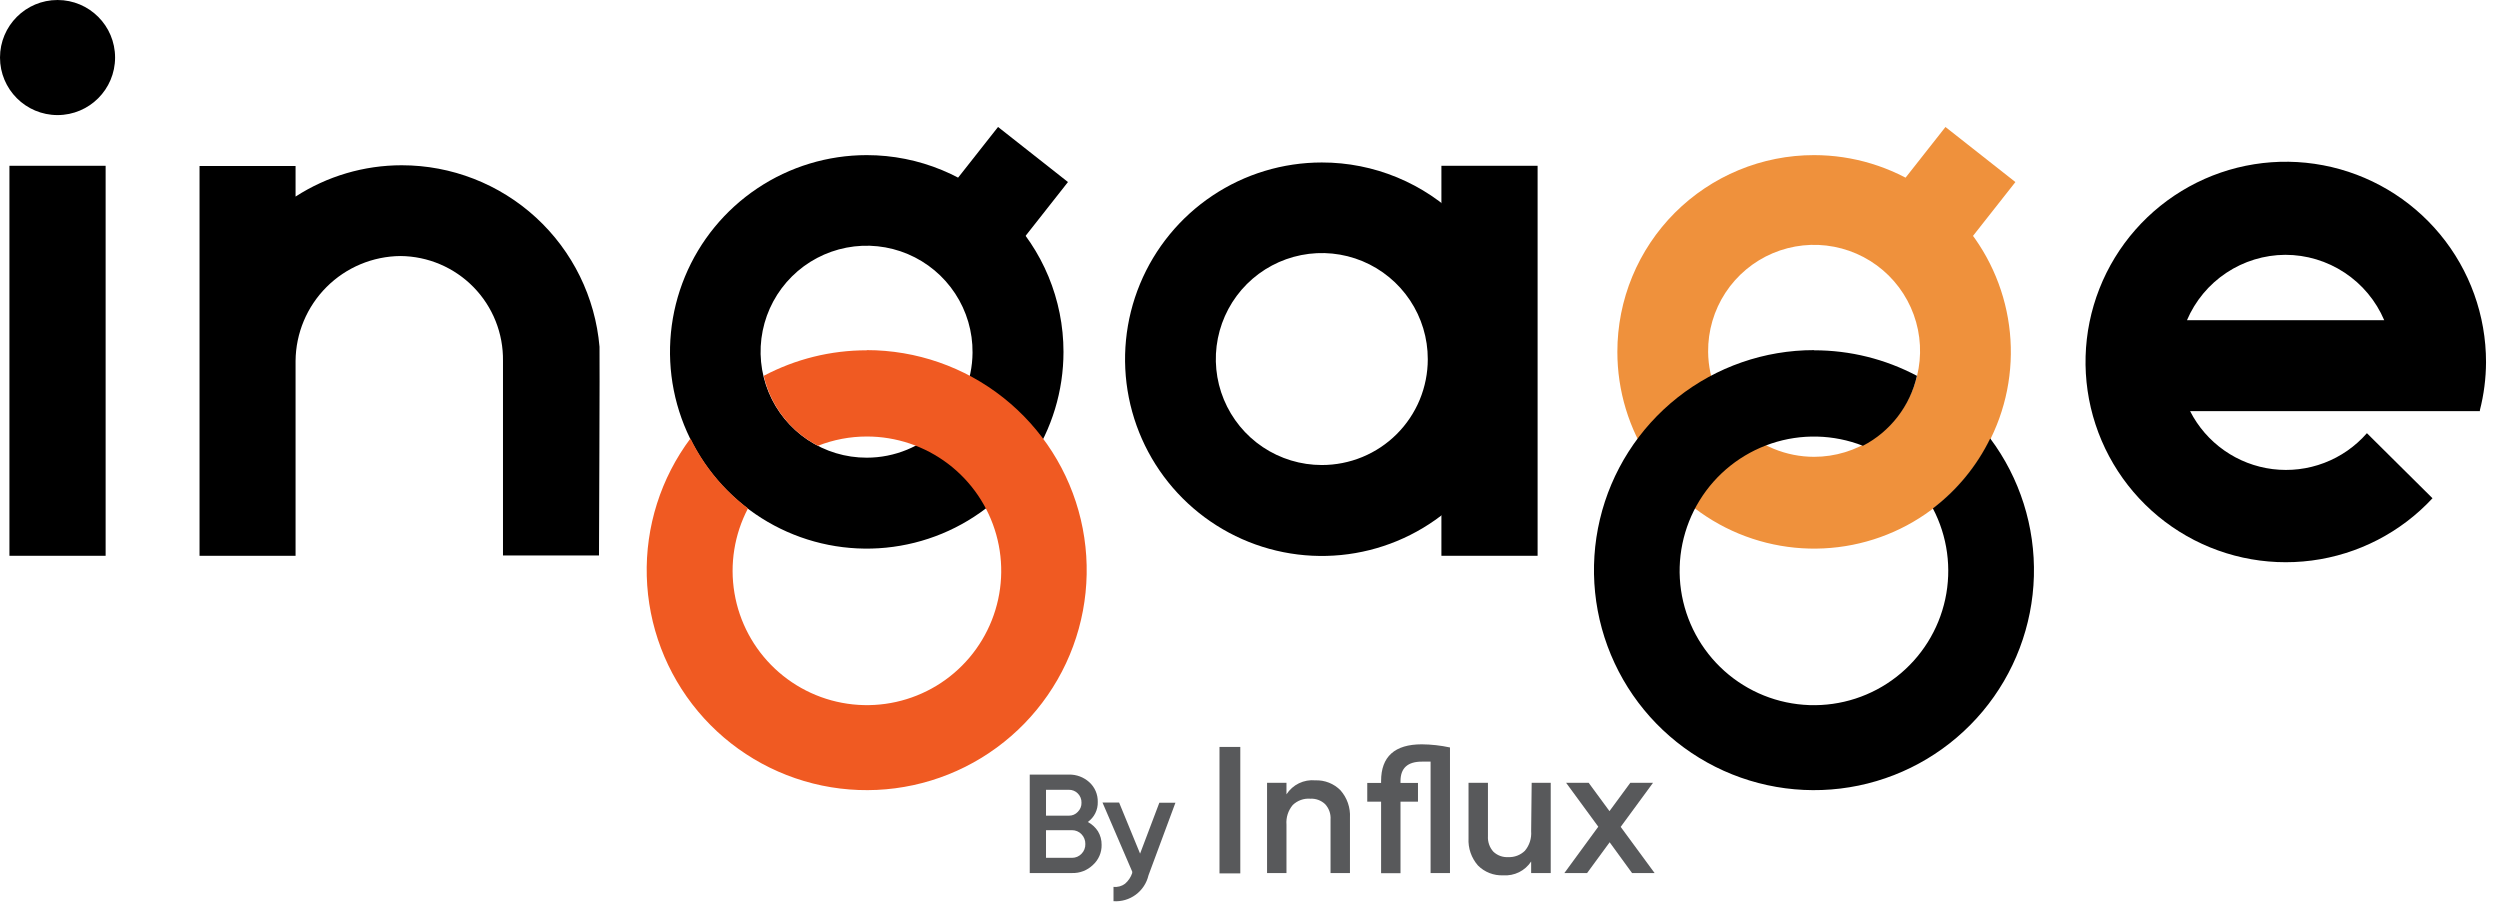 <svg width="124" height="45" viewBox="0 0 124 45" fill="none" xmlns="http://www.w3.org/2000/svg">
<path d="M2.854 5.708C4.43 5.708 5.708 4.43 5.708 2.854C5.708 1.278 4.43 0 2.854 0C1.278 0 0 1.278 0 2.854C0 4.43 1.278 5.708 2.854 5.708Z" fill="black"/>
<path d="M96.495 6.299L93.222 10.456L96.69 13.187L99.964 9.03L96.495 6.299Z" fill="#EF913C"/>
<path d="M53.955 40.77C54.159 40.877 54.332 41.036 54.458 41.23C54.581 41.434 54.644 41.668 54.64 41.906C54.644 42.094 54.607 42.28 54.532 42.452C54.457 42.624 54.346 42.779 54.206 42.904C54.069 43.036 53.908 43.139 53.73 43.208C53.553 43.276 53.364 43.309 53.174 43.303H51.075V38.419H53.018C53.393 38.411 53.756 38.548 54.033 38.801C54.167 38.923 54.275 39.074 54.346 39.241C54.418 39.409 54.453 39.59 54.449 39.772C54.456 39.966 54.414 40.159 54.328 40.333C54.242 40.508 54.113 40.657 53.955 40.77ZM53.018 39.174H51.882V40.457H53.018C53.101 40.459 53.183 40.443 53.26 40.41C53.336 40.377 53.404 40.328 53.46 40.267C53.52 40.208 53.567 40.138 53.598 40.06C53.63 39.983 53.645 39.899 53.642 39.816C53.645 39.73 53.63 39.646 53.599 39.567C53.567 39.488 53.52 39.416 53.46 39.356C53.403 39.297 53.334 39.25 53.258 39.219C53.182 39.187 53.1 39.172 53.018 39.174ZM53.174 42.548C53.261 42.548 53.348 42.531 53.429 42.497C53.509 42.462 53.582 42.412 53.642 42.349C53.706 42.285 53.755 42.209 53.788 42.125C53.821 42.042 53.836 41.952 53.833 41.863C53.835 41.773 53.819 41.684 53.786 41.601C53.754 41.517 53.705 41.441 53.642 41.377C53.582 41.313 53.509 41.263 53.429 41.229C53.348 41.194 53.261 41.177 53.174 41.177H51.882V42.548H53.174Z" fill="#58595B"/>
<path d="M57.503 39.816H58.301L56.965 43.416C56.875 43.801 56.651 44.141 56.334 44.376C56.016 44.612 55.624 44.726 55.23 44.699V43.988C55.434 44.012 55.639 43.956 55.803 43.832C55.967 43.691 56.09 43.508 56.158 43.303V43.233L54.684 39.807H55.508L56.548 42.34L57.503 39.816Z" fill="#58595B"/>
<path d="M60.487 37.048H61.519V43.32H60.487V37.048Z" fill="#58595B"/>
<path d="M65.24 38.705C65.471 38.696 65.702 38.736 65.917 38.821C66.132 38.906 66.327 39.035 66.489 39.2C66.817 39.572 66.985 40.058 66.958 40.553V43.303H65.995V40.648C66.005 40.51 65.986 40.37 65.94 40.239C65.893 40.107 65.821 39.987 65.726 39.885C65.628 39.792 65.512 39.721 65.385 39.674C65.258 39.628 65.123 39.608 64.989 39.616C64.83 39.603 64.671 39.625 64.521 39.679C64.372 39.733 64.235 39.818 64.121 39.928C63.893 40.199 63.781 40.548 63.809 40.9V43.303H62.846V38.827H63.809V39.399C63.961 39.163 64.174 38.974 64.427 38.851C64.68 38.729 64.961 38.678 65.24 38.705Z" fill="#58595B"/>
<path d="M70.523 36.918C70.992 36.923 71.46 36.975 71.919 37.074V43.303H70.957V37.777H70.523C69.82 37.777 69.465 38.098 69.465 38.74V38.835H70.332V39.764H69.465V43.311H68.502V39.764H67.816V38.835H68.502V38.74C68.502 37.526 69.178 36.918 70.523 36.918Z" fill="#58595B"/>
<path d="M75.971 38.827H76.916V43.303H75.945V42.73C75.795 42.958 75.588 43.141 75.344 43.262C75.1 43.382 74.828 43.435 74.557 43.416C74.326 43.426 74.096 43.388 73.881 43.304C73.666 43.221 73.47 43.093 73.308 42.93C72.98 42.557 72.812 42.072 72.839 41.576V38.827H73.802V41.472C73.793 41.612 73.813 41.753 73.859 41.885C73.905 42.018 73.977 42.14 74.071 42.244C74.169 42.337 74.285 42.409 74.412 42.455C74.538 42.501 74.673 42.521 74.808 42.513C74.96 42.52 75.111 42.495 75.252 42.442C75.394 42.388 75.523 42.306 75.632 42.201C75.86 41.931 75.972 41.582 75.945 41.23L75.971 38.827Z" fill="#58595B"/>
<path d="M82.068 43.303H80.95L79.839 41.776L78.72 43.303H77.593L79.275 41.004L77.679 38.827H78.798L79.83 40.232L80.863 38.827H81.99L80.386 41.013L82.068 43.303Z" fill="#58595B"/>
<path d="M5.239 8.223H0.468V27.567H5.239V8.223Z" fill="black"/>
<path d="M76.265 8.223H71.494V27.567H76.265V8.223Z" fill="black"/>
<path d="M42.99 7.694C41.06 7.694 39.174 8.267 37.569 9.339C35.964 10.411 34.713 11.935 33.974 13.719C33.236 15.502 33.043 17.464 33.419 19.357C33.796 21.25 34.725 22.989 36.09 24.353C37.455 25.718 39.194 26.648 41.087 27.024C42.98 27.401 44.942 27.207 46.725 26.469C48.508 25.73 50.032 24.479 51.105 22.875C52.177 21.27 52.749 19.383 52.749 17.453C52.749 14.865 51.721 12.383 49.891 10.553C48.061 8.722 45.579 7.694 42.99 7.694ZM42.99 22.701C41.948 22.703 40.929 22.395 40.062 21.816C39.196 21.237 38.52 20.413 38.123 19.45C37.725 18.486 37.623 17.427 37.829 16.405C38.035 15.383 38.54 14.446 39.28 13.712C40.02 12.978 40.962 12.481 41.985 12.283C43.009 12.085 44.068 12.196 45.028 12.602C45.988 13.008 46.806 13.69 47.377 14.561C47.949 15.432 48.249 16.454 48.238 17.496C48.227 18.881 47.669 20.204 46.686 21.179C45.703 22.154 44.375 22.701 42.99 22.701Z" fill="black"/>
<path d="M42.99 17.375C41.209 17.373 39.455 17.808 37.881 18.641C38.05 19.381 38.377 20.074 38.842 20.674C39.306 21.273 39.896 21.764 40.57 22.111C41.341 21.807 42.162 21.651 42.99 21.651C44.446 21.649 45.862 22.124 47.022 23.003C48.182 23.882 49.022 25.117 49.414 26.518C49.807 27.92 49.729 29.412 49.193 30.765C48.658 32.118 47.694 33.259 46.449 34.013C45.203 34.766 43.746 35.091 42.298 34.938C40.851 34.785 39.494 34.163 38.434 33.165C37.374 32.168 36.669 30.851 36.429 29.415C36.188 27.98 36.424 26.505 37.1 25.216C35.891 24.299 34.914 23.11 34.247 21.747C32.776 23.715 32.012 26.123 32.08 28.579C32.148 31.035 33.042 33.397 34.619 35.282C36.196 37.166 38.363 38.463 40.769 38.963C43.175 39.463 45.679 39.136 47.876 38.035C50.073 36.934 51.834 35.124 52.875 32.898C53.915 30.672 54.173 28.16 53.608 25.768C53.043 23.377 51.687 21.246 49.76 19.721C47.833 18.197 45.448 17.367 42.99 17.366V17.375Z" fill="#F05A22"/>
<path d="M49.503 6.297L46.229 10.454L49.698 13.186L52.971 9.029L49.503 6.297Z" fill="black"/>
<path d="M65.561 8.059C63.631 8.059 61.744 8.631 60.14 9.703C58.535 10.775 57.284 12.3 56.545 14.083C55.807 15.866 55.614 17.828 55.99 19.721C56.367 21.614 57.296 23.353 58.661 24.718C60.026 26.082 61.764 27.012 63.657 27.388C65.55 27.765 67.513 27.572 69.296 26.833C71.079 26.095 72.603 24.844 73.675 23.239C74.748 21.634 75.32 19.747 75.32 17.817C75.321 16.535 75.069 15.266 74.579 14.081C74.089 12.897 73.371 11.821 72.464 10.914C71.558 10.008 70.481 9.289 69.297 8.799C68.112 8.309 66.843 8.057 65.561 8.059ZM65.561 23.065C64.521 23.065 63.505 22.757 62.64 22.179C61.775 21.601 61.102 20.779 60.704 19.818C60.306 18.857 60.203 17.8 60.406 16.78C60.61 15.76 61.111 14.823 61.847 14.088C62.583 13.354 63.521 12.854 64.541 12.652C65.561 12.45 66.618 12.555 67.579 12.954C68.539 13.354 69.36 14.029 69.936 14.894C70.513 15.76 70.82 16.777 70.818 17.817C70.818 18.507 70.682 19.19 70.418 19.828C70.153 20.465 69.766 21.044 69.278 21.531C68.79 22.019 68.21 22.405 67.572 22.668C66.934 22.931 66.251 23.066 65.561 23.065Z" fill="black"/>
<path d="M80.221 17.453C80.221 19.383 80.793 21.27 81.865 22.875C82.938 24.479 84.462 25.73 86.245 26.469C88.028 27.207 89.99 27.401 91.883 27.024C93.776 26.648 95.515 25.718 96.88 24.353C98.245 22.989 99.174 21.25 99.551 19.357C99.927 17.464 99.734 15.502 98.995 13.719C98.257 11.935 97.006 10.411 95.401 9.339C93.796 8.267 91.91 7.694 89.98 7.694C88.698 7.693 87.428 7.945 86.244 8.435C85.059 8.925 83.983 9.644 83.076 10.55C82.17 11.456 81.451 12.533 80.961 13.717C80.471 14.902 80.22 16.171 80.221 17.453ZM84.723 17.453C84.713 16.411 85.012 15.39 85.583 14.518C86.155 13.647 86.972 12.965 87.931 12.559C88.891 12.154 89.95 12.042 90.973 12.239C91.996 12.436 92.937 12.932 93.678 13.665C94.418 14.399 94.924 15.335 95.131 16.356C95.338 17.377 95.237 18.437 94.841 19.4C94.445 20.364 93.771 21.188 92.905 21.768C92.04 22.348 91.021 22.658 89.98 22.658C88.594 22.658 87.265 22.111 86.281 21.136C85.296 20.162 84.737 18.838 84.723 17.453Z" fill="#EF913C"/>
<path d="M89.98 17.375C91.758 17.373 93.509 17.808 95.08 18.641C94.913 19.38 94.586 20.073 94.123 20.672C93.66 21.271 93.072 21.763 92.4 22.111C90.945 21.542 89.338 21.502 87.857 21.998C86.376 22.494 85.116 23.494 84.298 24.824C83.48 26.154 83.154 27.73 83.379 29.275C83.605 30.82 84.365 32.237 85.529 33.279C86.693 34.321 88.185 34.92 89.746 34.973C91.307 35.026 92.837 34.529 94.068 33.569C95.3 32.608 96.155 31.246 96.484 29.719C96.813 28.193 96.596 26.599 95.87 25.216C97.076 24.298 98.051 23.11 98.715 21.747C100.186 23.715 100.949 26.123 100.881 28.58C100.813 31.037 99.918 33.399 98.341 35.283C96.763 37.168 94.596 38.465 92.189 38.964C89.783 39.463 87.278 39.135 85.081 38.033C82.885 36.931 81.124 35.12 80.085 32.893C79.045 30.666 78.788 28.153 79.355 25.762C79.922 23.37 81.279 21.241 83.207 19.717C85.136 18.193 87.522 17.365 89.98 17.366V17.375Z" fill="black"/>
<path d="M123.307 17.965C123.309 15.651 122.503 13.408 121.029 11.625C119.554 9.842 117.503 8.629 115.229 8.197C112.956 7.765 110.603 8.14 108.577 9.258C106.551 10.376 104.978 12.166 104.131 14.319C103.284 16.473 103.216 18.854 103.938 21.053C104.66 23.251 106.127 25.129 108.085 26.361C110.044 27.594 112.371 28.103 114.666 27.802C116.96 27.502 119.077 26.409 120.652 24.713L117.399 21.486C116.825 22.143 116.099 22.649 115.284 22.959C114.469 23.27 113.59 23.376 112.724 23.268C111.859 23.16 111.033 22.842 110.319 22.34C109.605 21.839 109.025 21.171 108.629 20.393H123.003V20.341C123.202 19.565 123.303 18.766 123.307 17.965ZM113.348 12.639C114.395 12.638 115.418 12.946 116.291 13.523C117.164 14.099 117.848 14.92 118.258 15.883H108.473C108.881 14.926 109.56 14.108 110.426 13.532C111.292 12.956 112.308 12.645 113.348 12.639Z" fill="black"/>
<path d="M29.736 17.201C29.525 14.745 28.4 12.456 26.584 10.789C24.767 9.122 22.391 8.197 19.925 8.197C18.057 8.197 16.228 8.736 14.66 9.75V8.232H9.897V27.567H14.66V17.904C14.671 16.527 15.223 15.21 16.197 14.236C17.17 13.263 18.487 12.711 19.864 12.699C20.541 12.705 21.209 12.844 21.831 13.109C22.453 13.374 23.017 13.76 23.489 14.244C23.962 14.727 24.334 15.3 24.584 15.928C24.834 16.556 24.958 17.228 24.948 17.904V27.55H29.71C29.71 27.55 29.753 17.418 29.736 17.201Z" fill="black"/>
</svg>
